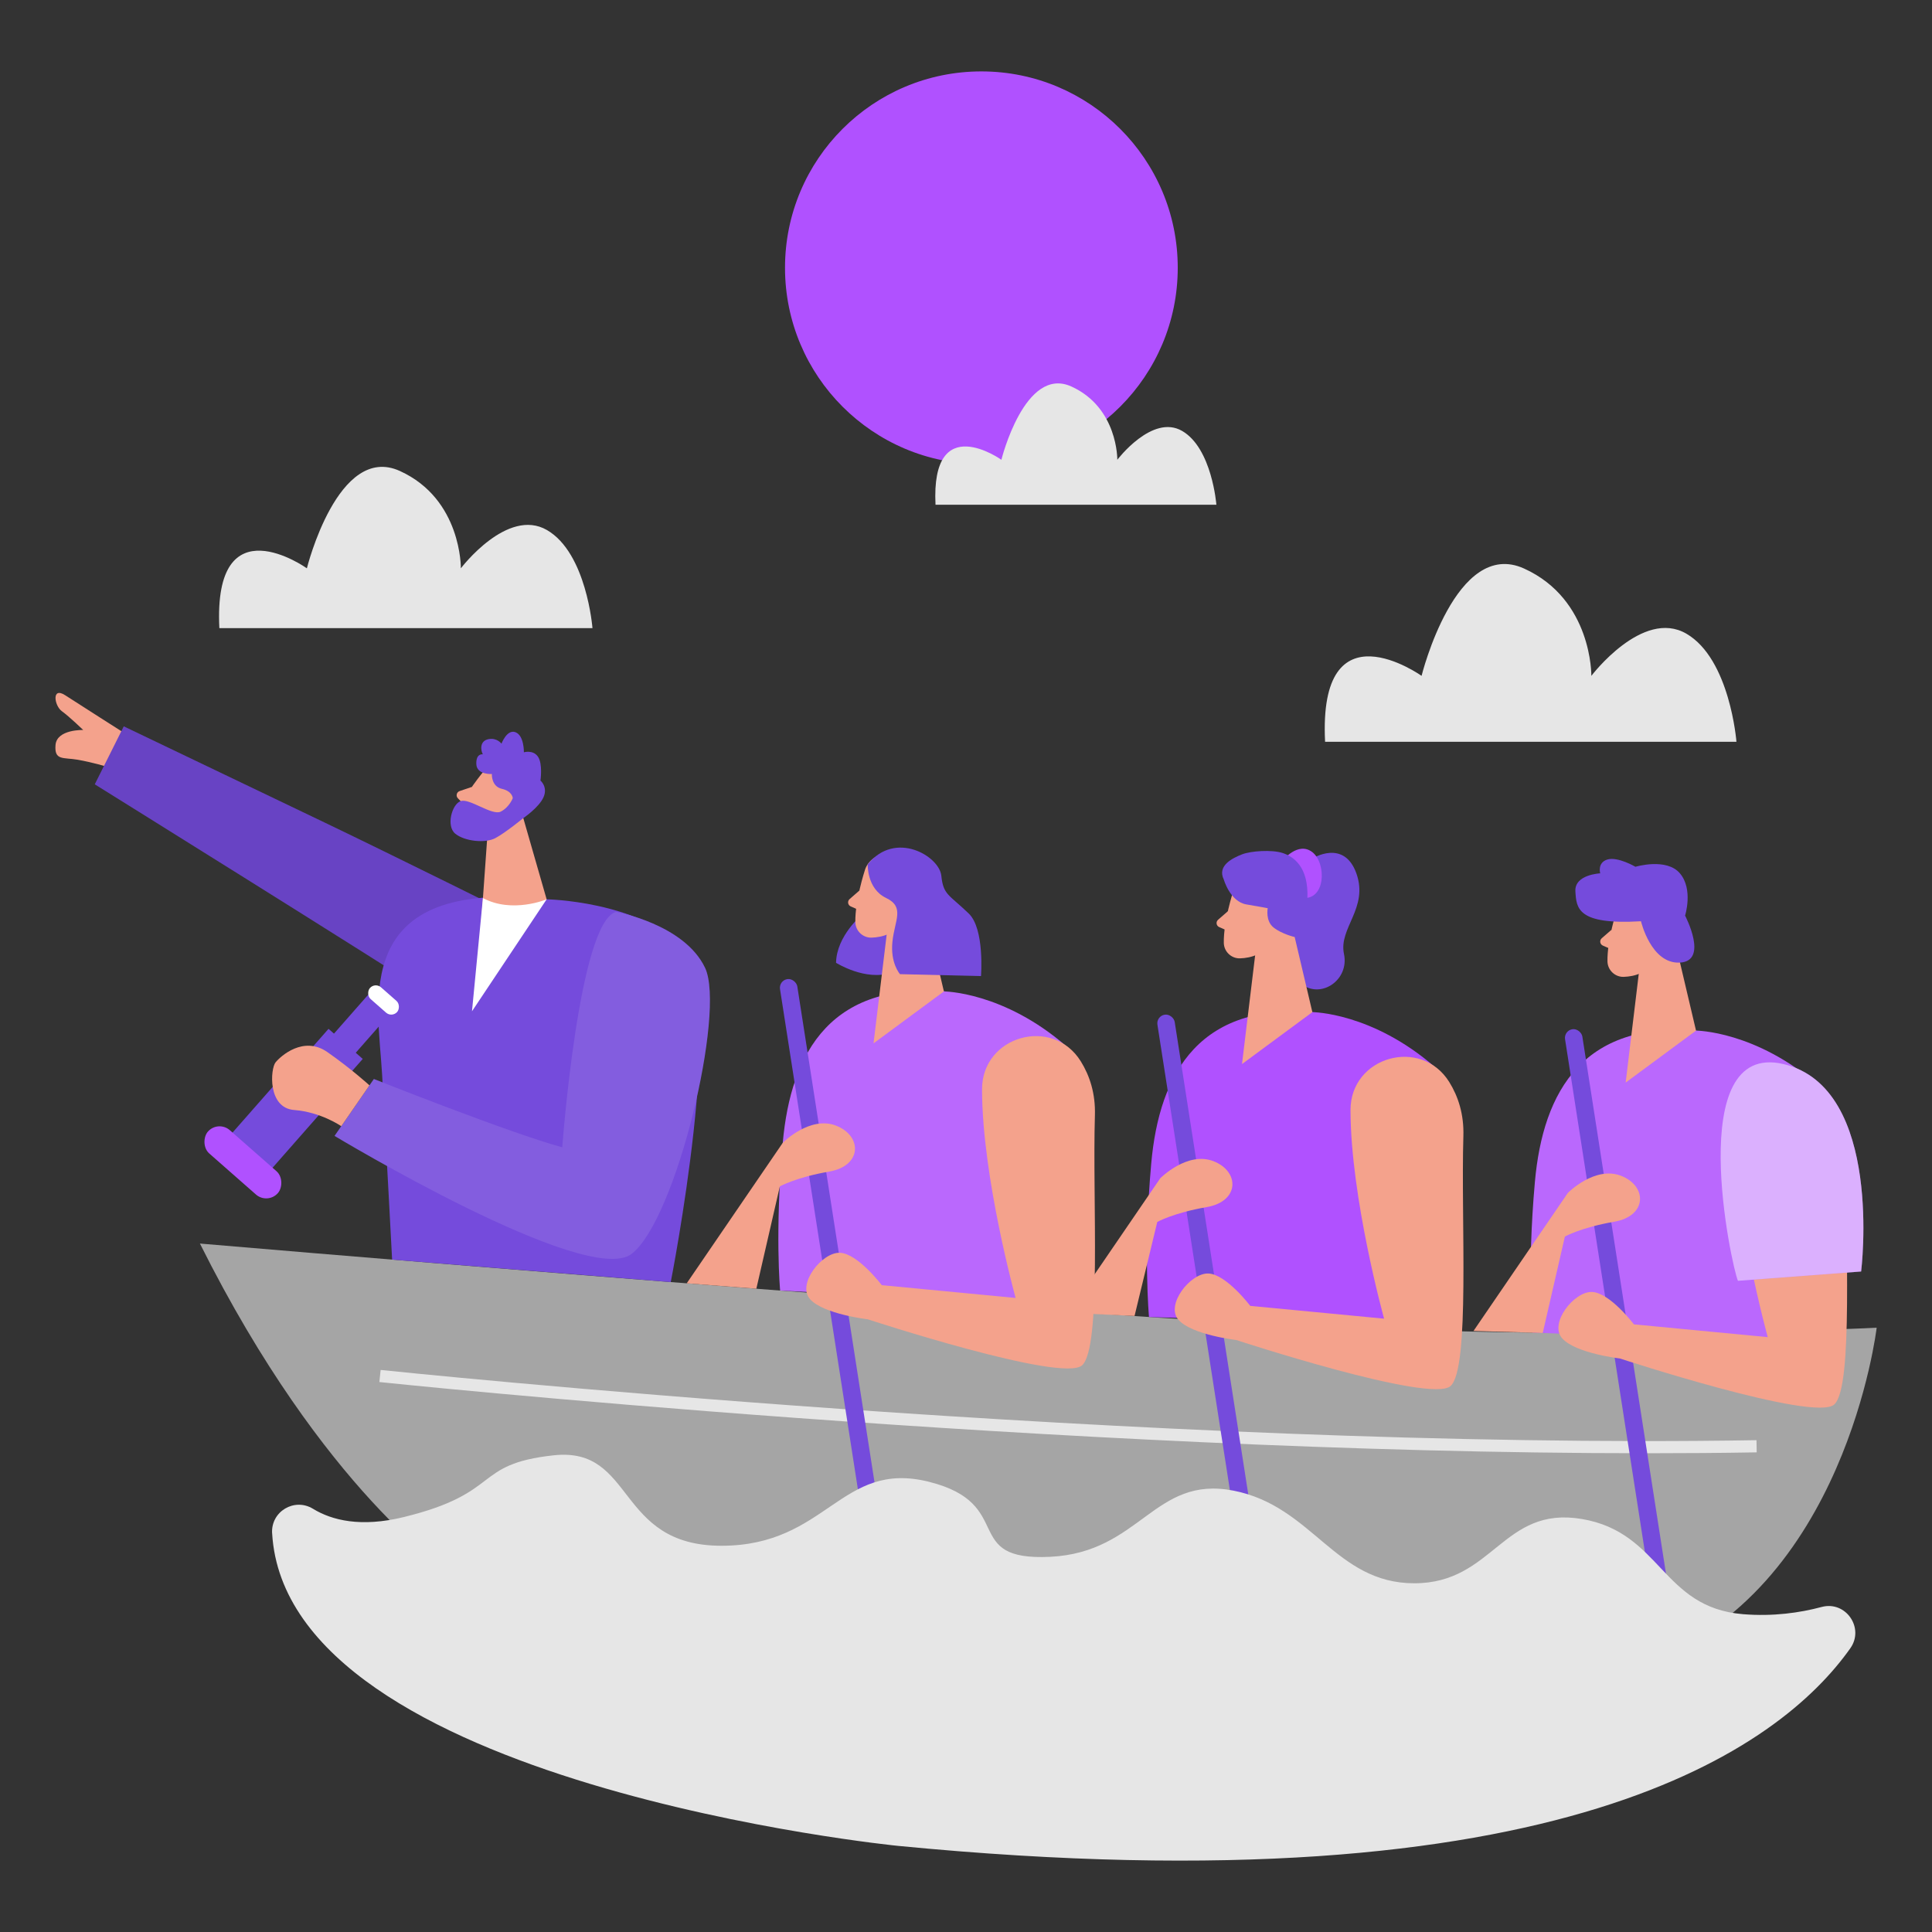 <svg transform="scale(1)" id="cO1kz6VQUH" xmlns="http://www.w3.org/2000/svg" viewBox="0 0 500 500" class="pbimage_pbimage__wrapper__image__0LEis false"><rect x="0" y="0" width="500" height="500" fill="#333333" stroke="none"/><title>Leadership</title><defs><style> .cls-1, .cls-2, .cls-3{fill:#fff;} .cls-4{fill:#f4a28c;} .cls-5{fill:#a5a5a5;} .cls-2{opacity:.1;} .cls-3{opacity:.48;} .cls-6{fill:#e6e6e6;} .cls-7{fill:#000001;opacity:.11;} .cls-8{fill:#24285b;} .cls-9{fill:#ffd200;} .cls-10{fill:#68e1fd;}
 .cls-1, .cls-2, .cls-3{fill:#FFFFFF;}
 .cls-10{fill:#ba68fd;}
 .cls-9{fill:#b051ff;}
 .cls-8{fill:#754bdc;}
 .cls-7{fill:#000001;}
 .cls-6{fill:#E6E6E6;}
 .cls-5{fill:#A5A5A5;}
 .cls-4{fill:#F4A28C;}</style></defs><path class="cls-4" d="m32.28,189.78s-11.82-7.52-15.39-9.84c-3.57-2.32-2.86,2.68-.89,4.11s5.54,4.87,5.54,4.87c0,0-6.83-.22-7.17,3.88s1.99,3.17,5.74,3.82,7.82,1.88,7.82,1.88l4.36-8.71Z"></path><g id="team"><path class="cls-5" d="m116.56,407.01s-32.68-20.89-64.82-85.18c0,0,175.18,15,267.33,20.36,92.14,5.36,166.61,1.42,166.61,1.42,0,0-8.04,68.45-60,86.82-51.97,18.37-234.11,34.97-309.11-23.42Z" fill="#A5A5A5"></path><path class="cls-6" d="m426.1,376.1c-151.27,0-326.06-18.23-327.92-18.43l.33-3.13c1.98.21,199.42,20.8,356.07,18.18l.05,3.15c-9.37.16-18.92.23-28.53.23Z" fill="#E6E6E6"></path><path class="cls-10" d="m244.28,256.58s15.46.04,31.79,14.28c15.92,13.89-8.81,66.58-8.81,66.58l-65.36-3.44s-1.4-14.97.68-38.26c2.08-23.28,12.47-42.7,44.63-38.9" fill="#ba68fd"></path><path class="cls-8" d="m223.09,236.74s-6.59,5.42-6.72,12.43c0,0,7.67,4.84,14.29,2.54,6.61-2.3,2.41-11.59,2.41-11.59l-9.98-3.38Z" fill="#754bdc"></path><path class="cls-4" d="m222.43,230.46l-2.55,2.22c-.63.55-.48,1.56.29,1.9l2.53,1.11-.27-5.23Z" fill="#F4A28C"></path><path class="cls-4" d="m223.79,225.33s-2.53,7.75-2.43,13.32c.04,2.26,1.94,4.08,4.2,4.01,2.8-.09,6.57-1.03,8.43-5.02l3.99-6.38s2.36-4.09-1.37-8.35-11.52-2.38-12.82,2.42Z" fill="#F4A28C"></path><polygon class="cls-4" points="237.6 228.22 244.28 256.58 226.07 270.02 230.52 233.17 237.6 228.22" fill="#F4A28C"></polygon><path class="cls-4" d="m122.15,203.64l-3.2,1.09c-.79.27-1.03,1.27-.45,1.87l1.92,1.99,1.72-4.95Z" fill="#F4A28C"></path><path class="cls-4" d="m125.35,199.4s-5.27,6.22-7.27,11.42c-.81,2.11.26,4.51,2.38,5.3,2.63.97,6.47,1.52,9.7-1.47l6.1-4.4s3.73-2.89,1.88-8.25-9.77-6.55-12.79-2.6Z" fill="#F4A28C"></path><path class="cls-8" d="m132.75,236.79s-30.01-14.93-48.58-23.84c-18.57-8.9-52.14-24.97-52.14-24.97l-7.5,15s72.14,44.91,91.43,57.46c19.29,12.54,35.02-10.2,16.8-23.65Z" fill="#754bdc"></path><path class="cls-7" d="m132.75,236.79s-30.01-14.93-48.58-23.84c-18.57-8.9-52.14-24.97-52.14-24.97l-7.5,15s72.14,44.91,91.43,57.46c19.29,12.54,35.02-10.2,16.8-23.65Z" fill="#000001"></path><rect class="cls-8" x="214.11" y="252.44" width="4.53" height="164.32" rx="2.26" ry="2.26" transform="translate(-48.88 37.25) rotate(-8.85)" fill="#754bdc"></rect><path class="cls-8" d="m141.47,232.74s23.33.42,35.11,12.21c11.79,11.79-2.99,86.85-2.99,86.85l-72.11-5.81s-1.51-28.57-2.58-47.71-8.62-51.05,42.57-45.54Z" fill="#754bdc"></path><polygon class="cls-4" points="133.42 204.74 141.47 232.74 123.94 247.06 126.58 210.03 133.42 204.74" fill="#F4A28C"></polygon><path class="cls-8" d="m224.56,223.69s-.25,6.29,4.72,8.68c4.97,2.38,2.26,5.73,1.68,11.34-.58,5.6,1.96,8.4,1.96,8.4l20.96.5s.98-12.18-3.16-16.18c-5.19-5.01-6.58-4.76-7.11-9.81s-11.89-11.83-19.05-2.93Z" fill="#754bdc"></path><path class="cls-4" d="m254.15,281.94c-.02-13.87,18.26-19.04,25.57-7.25,2.31,3.73,3.82,8.35,3.64,14-.66,21.62,1.77,60.02-3.31,64.65-5.07,4.63-55.49-11.91-55.49-11.91,0,0-11.35-1.3-14.89-5.17s3.08-12.26,7.72-12.04,10.81,8.38,10.81,8.38l34.64,3.31s-8.66-31.28-8.69-53.97Z" fill="#F4A28C"></path><path class="cls-9" d="m339.64,261.94s15.46.04,31.79,14.28c15.92,13.89-8.81,66.58-8.81,66.58l-65.26-1.95s-1.51-16.47.58-39.75c2.08-23.28,12.47-42.7,44.63-38.9" fill="#b051ff"></path><path class="cls-4" d="m317.79,235.81l-2.55,2.22c-.63.55-.48,1.56.29,1.9l2.53,1.11-.27-5.23Z" fill="#F4A28C"></path><path class="cls-8" d="m339.64,222.18s8.17-5.15,11.39,3.85c3.21,9.01-4.64,14.13-3.21,20.85s-5.92,11.72-11,7.79c-5.08-3.93-7.22-10.71-5.79-17.14,1.43-6.43,8.61-15.36,8.61-15.36Z" fill="#754bdc"></path><path class="cls-4" d="m319.15,230.69s-2.53,7.75-2.43,13.32c.04,2.26,1.94,4.08,4.2,4.01,2.8-.09,6.57-1.03,8.43-5.02l3.99-6.38s2.36-4.09-1.37-8.35-11.52-2.38-12.82,2.42Z" fill="#F4A28C"></path><polygon class="cls-4" points="332.96 233.57 339.64 261.94 321.43 275.38 325.88 238.53 332.96 233.57" fill="#F4A28C"></polygon><path class="cls-10" d="m438.93,266.72s15.46.04,31.79,14.28c15.92,13.89-8.81,66.58-8.81,66.58l-65.31-2.72s-1.45-15.7.63-38.98c2.08-23.28,12.47-42.7,44.63-38.9" fill="#ba68fd"></path><path class="cls-4" d="m417.08,240.6l-2.55,2.22c-.63.55-.48,1.56.29,1.9l2.53,1.11-.27-5.23Z" fill="#F4A28C"></path><path class="cls-4" d="m418.44,235.48s-2.53,7.75-2.43,13.32c.04,2.26,1.94,4.08,4.2,4.01,2.8-.09,6.57-1.03,8.43-5.02l3.99-6.38s2.36-4.09-1.37-8.35-11.52-2.38-12.82,2.42Z" fill="#F4A28C"></path><polygon class="cls-4" points="432.25 238.36 438.93 266.72 420.72 280.17 425.16 243.32 432.25 238.36" fill="#F4A28C"></polygon><path class="cls-9" d="m331.92,222.72s4.01-5.07,7.72-2.18,3.5,12.71-2.82,11.82-4.9-9.64-4.9-9.64Z" fill="#b051ff"></path><path class="cls-8" d="m316.72,227.63s1.62,5.71,5.82,6.43,5.54.98,5.54.98c0,0-.63,3.3,1.52,5s5.47,2.47,5.47,2.47c0,0,2.92-1.67,3.28-9.97.36-8.3-3.66-10.89-6.43-11.79s-8.2-.54-10.49.36-6.53,2.85-4.71,6.52Z" fill="#754bdc"></path><path class="cls-8" d="m424.69,238.43s2.6,11.11,10.09,10.69c7.5-.42,1.32-12.16,1.32-12.16,0,0,2.16-6.81-1.33-10.93s-11.52-1.71-11.52-1.71c0,0-4.58-2.68-7.25-1.88s-1.87,3.58-1.87,3.58c0,0-6.68.29-6.42,4.65s.45,8.73,16.97,7.75Z" fill="#754bdc"></path><path class="cls-8" d="m124.97,195.22s-1.79-.36-1.7,2.5,4.02,2.59,4.02,2.59c0,0-.18,3.21,2.59,3.84s2.82,2.41,2.82,2.41c0,0-.85,2.32-3.09,3.48s-8.14-3.55-10.41-2.71-3.79,6.46-1.38,8.43,7.75,2.55,10.39,1.14,7.2-5.16,7.2-5.16c0,0,4.1-2.77,5.26-5.44s-.8-4.29-.8-4.29c0,0,.63-4.29-.63-6.16s-3.66-1.16-3.66-1.16c0,0,.09-4.29-2.14-5.18s-3.66,2.95-3.66,2.95c0,0-1.16-1.61-3.39-1.16s-2.05,2.77-1.43,3.93Z" fill="#754bdc"></path><path class="cls-1" d="m124.98,232.42l-2.83,29.3,19.32-28.98s-8.89,3.75-16.48-.32Z"></path><path class="cls-8" d="m159.44,235.99s17.68,3.16,23.04,14.5c5.36,11.34-7.5,65.18-19.02,74.02-11.52,8.84-76.88-30.54-76.88-30.54l10.18-14.73s35.63,14.17,48.75,17.67c0,0,4.29-58.36,13.93-60.92Z" fill="#754bdc"></path><rect class="cls-8" x="88.74" y="256.06" width="7.5" height="20.47" transform="translate(198.85 5.23) rotate(41.32)" fill="#754bdc"></rect><rect class="cls-8" x="76.57" y="267.52" width="11.79" height="21.16" transform="translate(204.15 14.79) rotate(41.32)" fill="#754bdc"></rect><rect class="cls-8" x="64.04" y="279.54" width="13.79" height="23.57" transform="translate(210.01 25.69) rotate(41.32)" fill="#754bdc"></rect><rect class="cls-9" x="50.81" y="296.79" width="24.11" height="8.04" rx="4.02" ry="4.02" transform="translate(214.26 33.39) rotate(41.32)" fill="#b051ff"></rect><rect class="cls-1" x="94.57" y="256.77" width="9.38" height="4.06" rx="2.03" ry="2.03" transform="translate(195.59 -1.11) rotate(41.32)"></rect><path class="cls-2" d="m159.44,235.99s17.68,3.16,23.04,14.5c5.36,11.34-7.5,65.18-19.02,74.02-11.52,8.84-76.88-30.54-76.88-30.54l10.18-14.73s35.63,14.17,48.75,17.67c0,0,4.29-58.36,13.93-60.92Z"></path><path class="cls-4" d="m95.62,280.89s-4.75-4.33-10.91-8.62c-6.16-4.29-12.05,1.03-13.39,2.66s-2.14,11.8,4.82,12.34c6.96.54,12.18,4.19,12.18,4.19l7.3-10.57Z" fill="#F4A28C"></path><path class="cls-4" d="m177.72,332.12l24.87-36.38s6.99-7.07,13.79-4.42c6.79,2.65,6.79,10.4-1.78,11.88-8.57,1.48-12.78,3.84-12.78,3.84l-6.08,26.48-18.01-1.4Z" fill="#F4A28C"></path><rect class="cls-8" x="311.79" y="261.64" width="4.53" height="164.32" rx="2.26" ry="2.26" transform="translate(-49.14 52.39) rotate(-8.85)" fill="#754bdc"></rect><path class="cls-4" d="m276.47,339.76l23.8-34.82s6.99-7.07,13.79-4.42c6.79,2.65,6.79,10.4-1.78,11.88-8.57,1.48-12.78,3.84-12.78,3.84l-5.88,24.33-17.14-.81Z" fill="#F4A28C"></path><rect class="cls-8" x="417.28" y="265.42" width="4.53" height="164.32" rx="2.26" ry="2.26" transform="translate(-48.46 68.65) rotate(-8.85)" fill="#754bdc"></rect><path class="cls-4" d="m381.34,344.45l24.42-35.73s6.99-7.07,13.79-4.42c6.79,2.65,6.79,10.4-1.78,11.88-8.57,1.48-12.78,3.84-12.78,3.84l-5.73,24.95-17.92-.52Z" fill="#F4A28C"></path><path class="cls-4" d="m349.51,287.3c-.02-13.87,18.26-19.04,25.57-7.25,2.31,3.73,3.82,8.35,3.64,14-.66,21.62,1.77,60.02-3.31,64.65-5.07,4.63-55.49-11.91-55.49-11.91,0,0-11.35-1.3-14.89-5.17s3.08-12.26,7.72-12.04,10.81,8.38,10.81,8.38l34.64,3.31s-8.66-31.28-8.69-53.97Z" fill="#F4A28C"></path><path class="cls-4" d="m448.8,292.08c-.02-13.87,18.26-19.04,25.57-7.25,2.31,3.73,3.82,8.35,3.64,14-.66,21.62,1.77,60.02-3.31,64.65-5.07,4.63-55.49-11.91-55.49-11.91,0,0-11.35-1.3-14.89-5.17-3.54-3.87,3.08-12.26,7.72-12.04s10.81,8.38,10.81,8.38l34.64,3.31s-8.66-31.28-8.69-53.97Z" fill="#F4A28C"></path><path class="cls-10" d="m449.78,331.47l31.88-2.41s5.96-47.54-20.09-53.68-13.39,52.61-11.79,56.09Z" fill="#ba68fd"></path><path class="cls-3" d="m449.78,331.47l31.88-2.41s5.96-47.54-20.09-53.68-13.39,52.61-11.79,56.09Z"></path></g><g id="bg"><circle class="cls-9" cx="253.98" cy="69.3" r="50.82"></circle><path class="cls-6" d="m70.42,396.81c-.33-5.64,5.76-9.28,10.58-6.34,4.91,3,12.39,4.86,23.48,2.15,25.7-6.28,17.7-13.7,38.83-15.99,21.13-2.28,15.99,23.41,43.4,23.41s30.84-22.27,53.68-16.56c22.84,5.71,7.99,20.56,31.41,19.42,23.41-1.14,26.84-21.13,47.4-17.13s26.27,23.98,46.82,23.98,22.84-20.13,43.4-16.63c20.56,3.5,20.56,22.91,41.69,24.63,7.77.63,14.69-.36,20.34-1.87,6.23-1.66,11.13,5.42,7.42,10.68-17.95,25.4-74.06,67.94-246.46,51.15,0,0-158.2-15.72-161.98-80.89Z"></path><path class="cls-6" d="m342.92,191.97h106.47s-1.65-21.41-12.97-27.98c-11.32-6.57-24.58,10.92-24.58,10.92,0,0,.28-19.74-17.4-27.77s-26.54,27.77-26.54,27.77c0,0-26.78-19.1-24.97,17.06Z"></path><path class="cls-6" d="m56.77,162.56h96.56s-1.5-19.42-11.77-25.38-22.29,9.9-22.29,9.9c0,0,.25-17.9-15.78-25.19-16.03-7.29-24.07,25.19-24.07,25.19,0,0-24.29-17.32-22.65,15.48Z"></path><path class="cls-6" d="m242.12,130.63h72.68s-1.13-14.62-8.86-19.1c-7.73-4.49-16.78,7.46-16.78,7.46,0,0,.19-13.47-11.88-18.96-12.07-5.49-18.12,18.96-18.12,18.96,0,0-18.28-13.04-17.05,11.65Z"></path></g></svg>